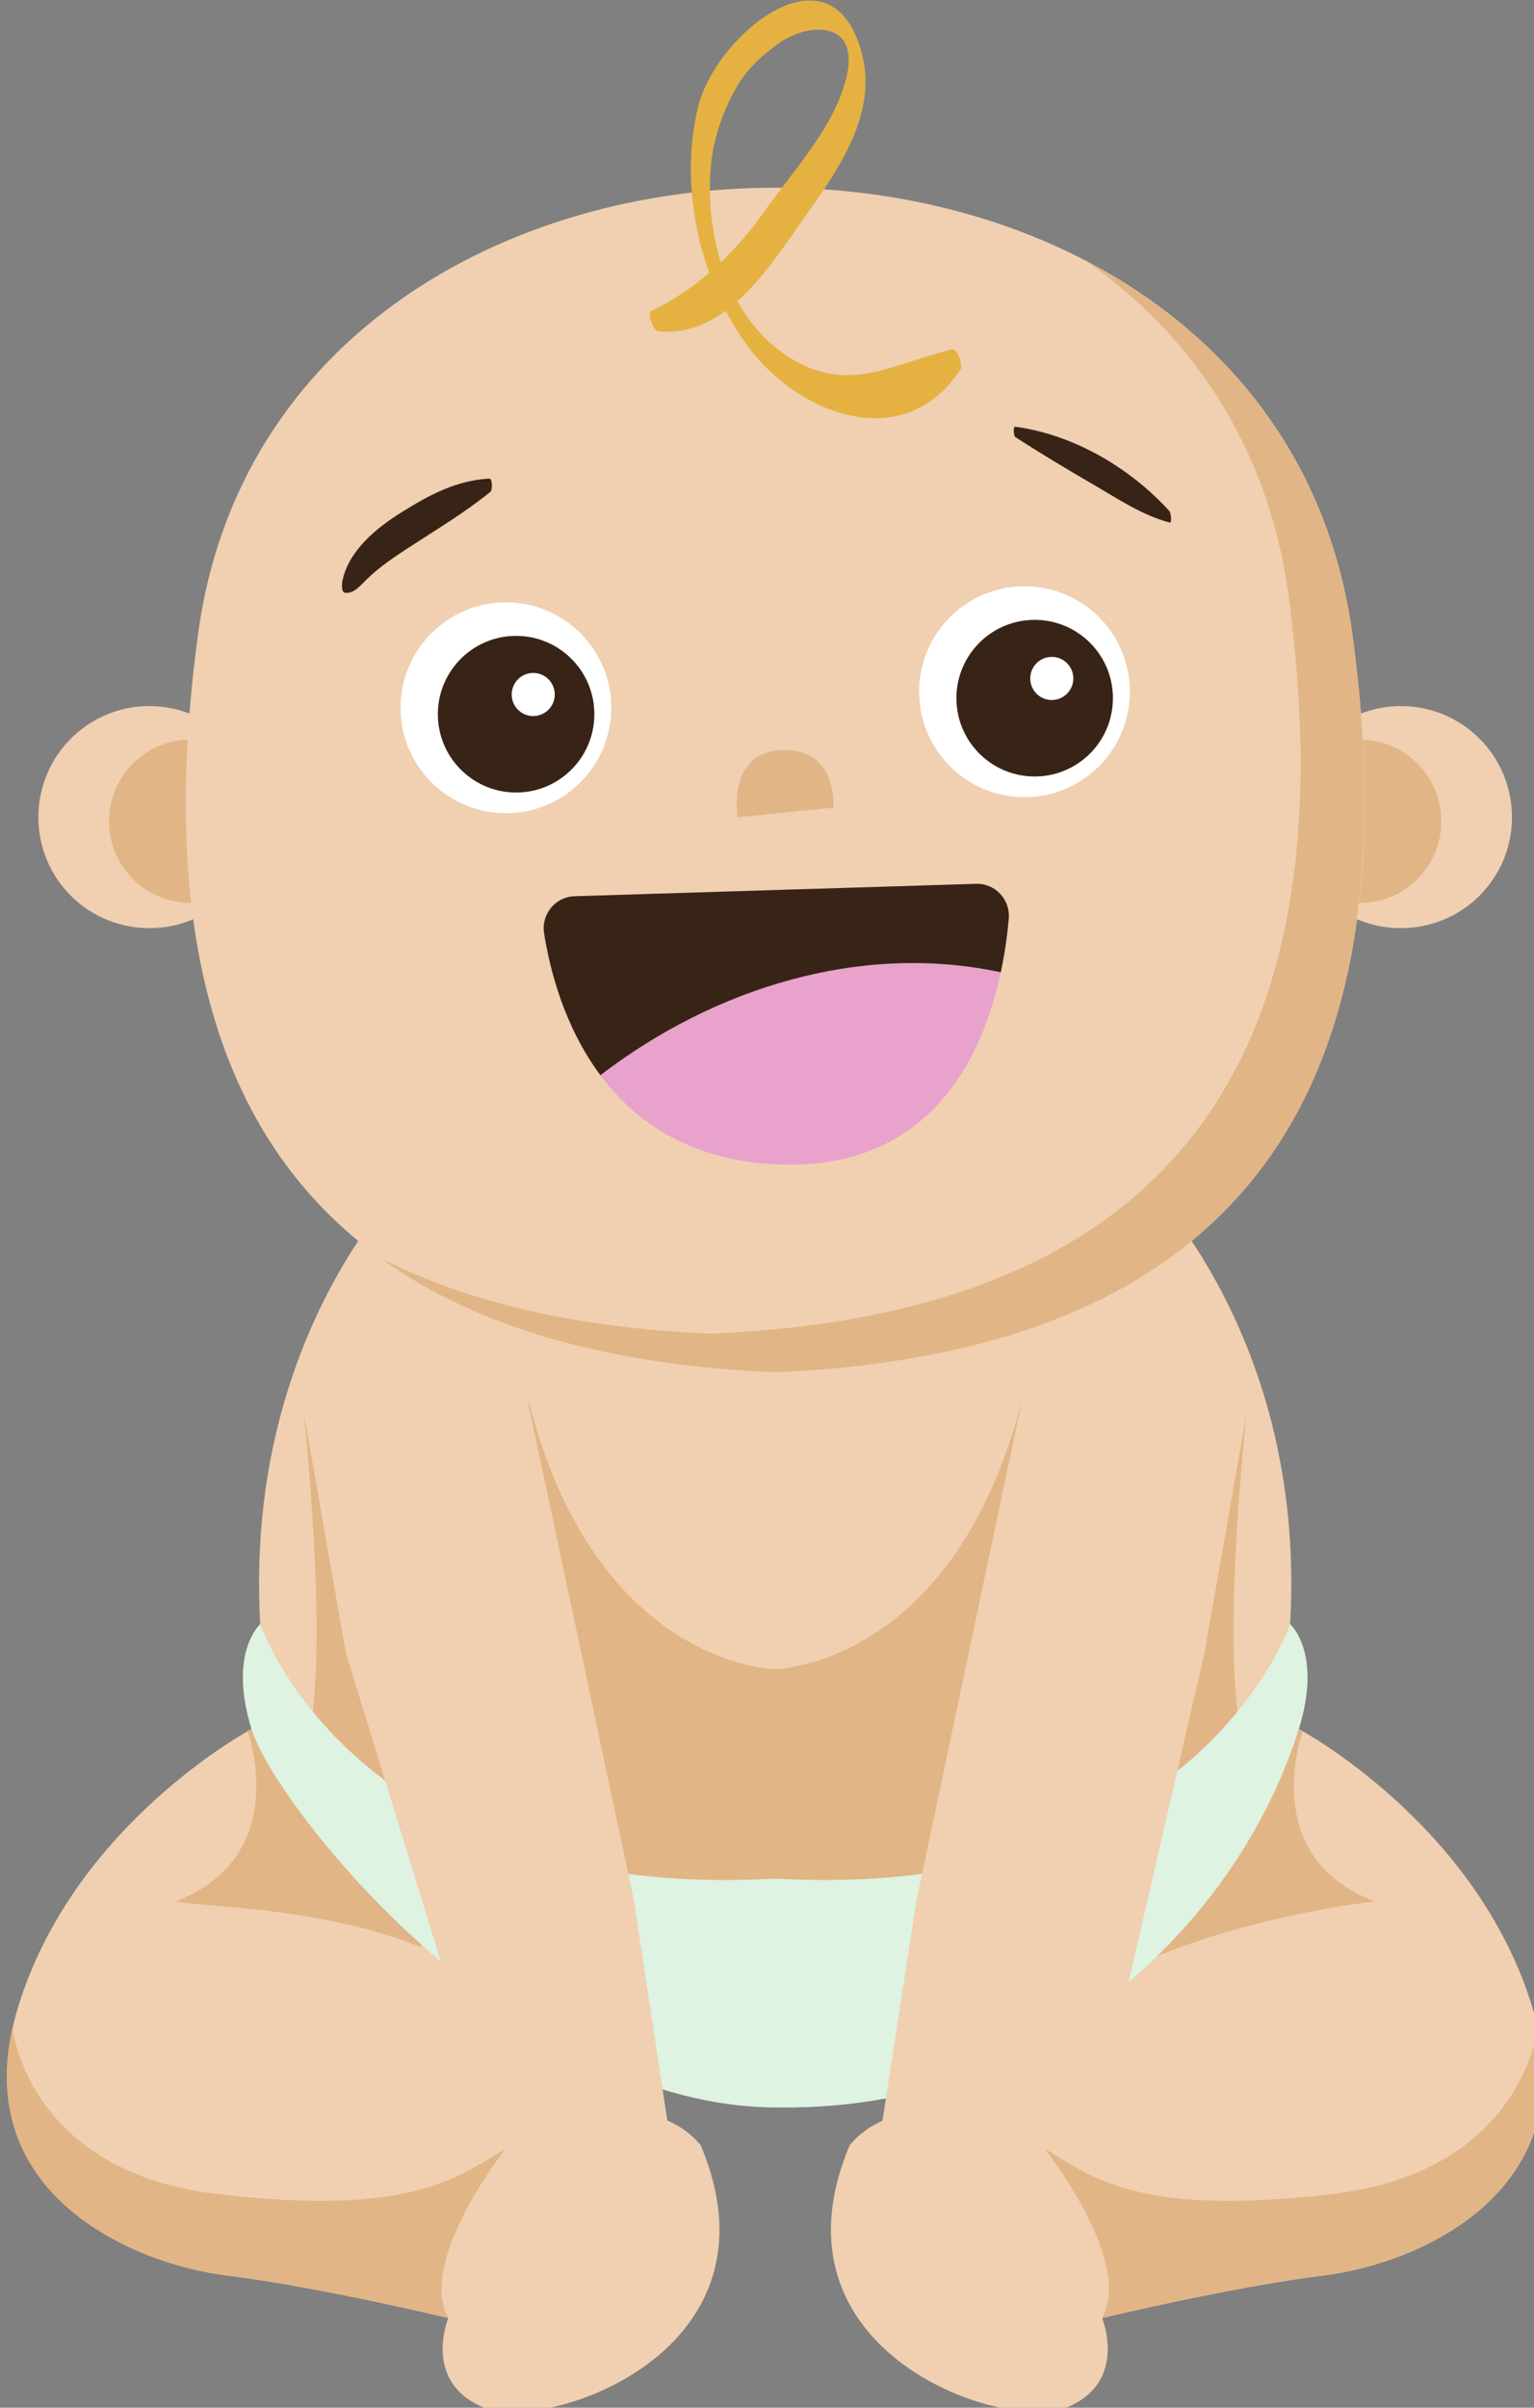 <?xml version="1.0" encoding="UTF-8" standalone="no"?>
<!-- Created with Inkscape (http://www.inkscape.org/) -->

<svg
   width="32mm"
   height="50.183mm"
   viewBox="0 0 32 50.183"
   version="1.1"
   id="svg1"
   inkscape:version="1.4.2 (f4327f4, 2025-05-13)"
   sodipodi:docname="baby-3.svg"
   xmlns:inkscape="http://www.inkscape.org/namespaces/inkscape"
   xmlns:sodipodi="http://sodipodi.sourceforge.net/DTD/sodipodi-0.dtd"
   xmlns:xlink="http://www.w3.org/1999/xlink"
   xmlns="http://www.w3.org/2000/svg"
   xmlns:svg="http://www.w3.org/2000/svg">
  <rect x="0" y="0" width="32" height="50.183" fill="#808080" stroke="none"/>
  <sodipodi:namedview
     id="namedview1"
     pagecolor="#ffffff"
     bordercolor="#000000"
     borderopacity="0.25"
     inkscape:showpageshadow="2"
     inkscape:pageopacity="0.0"
     inkscape:pagecheckerboard="0"
     inkscape:deskcolor="#d1d1d1"
     inkscape:document-units="mm"
     inkscape:zoom="1.2275954"
     inkscape:cx="127.8923"
     inkscape:cy="16.292013"
     inkscape:window-width="2880"
     inkscape:window-height="1676"
     inkscape:window-x="-12"
     inkscape:window-y="-12"
     inkscape:window-maximized="1"
     inkscape:current-layer="layer1" />
  <defs
     id="defs1">
    <clipPath
       id="SVGID_00000088121129661639828090000009030817169387899820_">
					<use
   xlink:href="#SVGID_00000135674649815856159650000014007452505633724579_"
   style="overflow:visible"
   id="use71" />

				</clipPath>
    <clipPath
       id="clipPath1">
					<use
   xlink:href="#SVGID_00000135674649815856159650000014007452505633724579_"
   style="overflow:visible"
   id="use1" />

				</clipPath>
    <path
       id="SVGID_00000135674649815856159650000014007452505633724579_"
       d="m 399.452,117.804 c 15.234,0.932 18.105,-13.146 18.635,-19.311 0.127,-1.501 -1.074,-2.781 -2.578,-2.734 l -31.598,0.976 c -1.514,0.047 -2.637,1.411 -2.402,2.909 0.869,5.529 4.322,17.324 17.943,18.16 z" />
  </defs>
  <g
     inkscape:label="图层 1"
     inkscape:groupmode="layer"
     id="layer1"
     transform="translate(-71.173,-144.198)">
    <g
       id="g78"
       transform="matrix(0.265,0,0,0.265,-18.577,137.243)">
		<g
   id="g51">
			<path
   style="clip-rule:evenodd;fill:#f0d0b0;fill-rule:evenodd"
   d="m 454.501,83.757 c -3.713,-3.042 -9.229,-2.529 -12.303,1.223 -3.041,3.713 -2.49,9.259 1.223,12.3 3.715,3.042 9.26,2.491 12.301,-1.222 3.074,-3.751 2.492,-9.259 -1.221,-12.301 z"
   id="path50" />

			<path
   style="clip-rule:evenodd;fill:#e2b586;fill-rule:evenodd"
   d="m 449.784,85.868 c -2.732,-2.237 -6.789,-1.86 -9.049,0.9 -2.238,2.731 -1.832,6.811 0.898,9.048 2.732,2.238 6.813,1.833 9.049,-0.899 2.262,-2.759 1.833,-6.811 -0.898,-9.049 z"
   id="path51" />

		</g>

		<g
   id="g53">
			<path
   style="clip-rule:evenodd;fill:#f0d0b0;fill-rule:evenodd"
   d="m 344.899,83.757 c 3.713,-3.042 9.227,-2.529 12.301,1.223 3.041,3.713 2.492,9.259 -1.223,12.3 -3.713,3.042 -9.258,2.491 -12.3,-1.222 -3.074,-3.751 -2.491,-9.259 1.222,-12.301 z"
   id="path52" />

			<path
   style="clip-rule:evenodd;fill:#e2b586;fill-rule:evenodd"
   d="m 349.616,85.868 c 2.732,-2.237 6.787,-1.86 9.049,0.9 2.238,2.731 1.832,6.811 -0.898,9.048 -2.732,2.238 -6.813,1.833 -9.049,-0.899 -2.262,-2.759 -1.833,-6.811 0.898,-9.049 z"
   id="path53" />

		</g>

		<path
   style="clip-rule:evenodd;fill:#f0d0b0;fill-rule:evenodd"
   d="m 399.671,114.603 -27.871,3.221 c 0,0 -13.998,12.449 -12.635,36.17 0,0 -2.539,2.23 -0.682,8.238 1.797,6.008 20.732,30.008 41.728,29.76 21.059,0.247 38.85,-23.752 40.707,-29.76 1.859,-6.008 -0.68,-8.238 -0.68,-8.238 1.361,-23.721 -12.697,-36.17 -12.697,-36.17 z"
   id="path54" />

		<path
   style="clip-rule:evenodd;fill:#e2b586;fill-rule:evenodd"
   d="m 399.671,157.525 c 0,0 -14.184,-0.186 -19.449,-21.368 0,0 2.355,17.157 2.852,25.518 0.432,8.423 -8.055,11.582 -11.892,5.451 -3.842,-6.133 -8.609,-29.854 -8.609,-29.854 0,0 1.982,17.714 0.434,25.58 -1.549,7.866 8.609,11.954 8.609,11.954 h 28.057 28.119 c 0,0 10.156,-4.088 8.609,-11.954 -1.611,-7.866 0.432,-25.58 0.432,-25.58 0,0 -4.768,23.721 -8.609,29.854 -3.84,6.131 -12.324,2.972 -11.891,-5.451 0.496,-8.361 2.85,-25.518 2.85,-25.518 -5.331,21.182 -19.512,21.368 -19.512,21.368 z"
   id="path55" />

		<path
   style="clip-rule:evenodd;fill:#f0d0b0;fill-rule:evenodd"
   d="m 437.638,161.613 3.281,0.619 c 0,0 13.998,7.433 18.395,21.925 4.336,14.494 -9.103,20.192 -16.475,21.06 -7.369,0.928 -17.404,3.344 -17.404,3.344 0,0 2.107,5.079 -2.848,7.061 -4.955,1.919 -23.846,-4.397 -17.033,-20.625 0,0 1.549,-2.168 4.647,-2.478 0,0 8.857,-7.433 18.457,-11.582 z"
   id="path56" />

		<path
   style="clip-rule:evenodd;fill:#e2b586;fill-rule:evenodd"
   d="m 439.866,161.055 1.053,1.177 0.311,0.186 c 0,0 -3.654,9.848 5.697,13.378 0,0 -9.104,0.929 -17.713,4.522 l -0.248,-0.124 5.08,-13.688 c 2.043,-1.921 4.086,-3.841 5.82,-5.451 z"
   id="path57" />

		<path
   style="clip-rule:evenodd;fill:#e2b586;fill-rule:evenodd"
   d="m 459.686,185.768 c 2.973,13.315 -9.787,18.581 -16.848,19.448 -7.369,0.928 -17.404,3.344 -17.404,3.344 2.479,-4.521 -4.52,-13.316 -4.52,-13.316 3.777,2.23 7.246,5.328 22.42,3.593 14.989,-1.672 16.352,-12.759 16.352,-13.069 z"
   id="path58" />

		<path
   style="clip-rule:evenodd;fill:#f0d0b0;fill-rule:evenodd"
   d="m 363.005,162.852 -4.521,-0.62 c 0,0 -13.998,7.433 -18.396,21.925 -4.397,14.494 9.104,20.192 16.476,21.06 7.369,0.928 17.404,3.344 17.404,3.344 0,0 -2.107,5.079 2.848,7.061 4.955,1.919 23.846,-4.397 17.033,-20.625 0,0 -1.549,-2.168 -4.644,-2.478 0,0 -7.34,-8.811 -16.941,-12.96 z"
   id="path59" />

		<path
   style="clip-rule:evenodd;fill:#e2b586;fill-rule:evenodd"
   d="m 359.536,161.055 -1.053,1.177 -0.311,0.186 c 0,0 3.594,9.848 -5.697,13.378 0,0 0.309,0.062 0.805,0.124 2.479,0.309 11.42,0.545 18.48,3.457 l 0.248,-0.124 -6.65,-12.747 c -2.045,-1.921 -4.088,-3.841 -5.822,-5.451 z"
   id="path60" />

		<path
   style="clip-rule:evenodd;fill:#e2b586;fill-rule:evenodd"
   d="m 339.655,185.768 c -2.974,13.315 9.785,18.581 16.908,19.448 7.369,0.928 17.404,3.344 17.404,3.344 -2.478,-4.521 4.522,-13.316 4.522,-13.316 -3.842,2.23 -7.248,5.328 -22.484,3.593 -14.988,-1.672 -16.288,-12.759 -16.35,-13.069 z"
   id="path61" />

		<path
   style="clip-rule:evenodd;fill:#def3e1;fill-rule:evenodd"
   d="m 359.165,153.994 c 0,0 -2.539,2.23 -0.682,8.238 1.797,6.008 20.732,30.008 41.728,29.76 21.059,0.247 36.082,-14.88 40.707,-29.76 1.867,-6.005 -0.68,-8.238 -0.68,-8.238 0,0 -7.434,21.864 -40.568,20.006 -33.073,1.858 -40.505,-20.006 -40.505,-20.006 z"
   id="path62" />

		<polyline
   style="clip-rule:evenodd;fill:#f0d0b0;fill-rule:evenodd"
   points="391.556,195.298 388.583,175.734 380.161,136.157     368.083,132.131 362.571,137.272 365.915,156.286 373.968,182.423 373.968,182.423   "
   id="polyline62" />

		<polyline
   style="clip-rule:evenodd;fill:#f0d0b0;fill-rule:evenodd"
   points="407.798,195.298 410.819,175.734 419.181,136.157     431.257,132.131 436.831,137.272 433.487,156.286 426.958,184.601   "
   id="polyline63" />

		<path
   style="clip-rule:evenodd;fill:#f0d0b0;fill-rule:evenodd"
   d="m 445.13,76.079 c 5.328,39.144 -11.643,56.672 -45.459,58.096 -33.816,-1.424 -50.726,-18.952 -45.398,-58.096 6.378,-46.761 84.48,-46.761 90.857,0 z"
   id="path63" />

		<path
   style="clip-rule:evenodd;fill:#e2b586;fill-rule:evenodd"
   d="m 437.698,106.49 c -6.256,15.979 -21.059,23.722 -43.045,24.651 -10.281,-0.434 -19.014,-2.354 -26.012,-5.946 7.68,5.574 18.146,8.424 31.029,8.981 21.926,-0.929 36.728,-8.609 42.982,-24.465 2.353,-5.884 3.469,-12.821 3.406,-20.934 0,-3.963 -0.309,-8.175 -0.93,-12.697 -1.918,-13.873 -10.156,-23.659 -20.934,-29.295 8.299,5.822 14.309,14.555 15.918,26.26 0.805,6.132 1.115,11.769 0.867,16.847 -0.308,6.316 -1.423,11.828 -3.281,16.598 z"
   id="path64" />

		<g
   id="g77">
			<g
   id="g67">
				<path
   style="fill:#ffffff"
   d="m 386.796,81.656 c 0.141,4.578 -3.457,8.404 -8.035,8.546 -4.578,0.141 -8.404,-3.456 -8.547,-8.034 -0.141,-4.577 3.457,-8.404 8.035,-8.546 4.578,-0.141 8.404,3.456 8.547,8.034 z"
   id="path65" />

				<path
   style="fill:#382417"
   d="m 385.464,82.228 c 0.105,3.401 -2.565,6.243 -5.967,6.348 -3.4,0.105 -6.242,-2.566 -6.348,-5.968 -0.105,-3.4 2.566,-6.242 5.967,-6.347 3.403,-0.105 6.242,2.567 6.348,5.967 z"
   id="path66" />

				<path
   style="fill:#ffffff"
   d="m 382.349,80.816 c 0.029,0.936 -0.707,1.719 -1.642,1.748 -0.936,0.029 -1.719,-0.707 -1.748,-1.643 -0.027,-0.936 0.707,-1.719 1.644,-1.747 0.935,-0.03 1.716,0.705 1.746,1.642 z"
   id="path67" />

			</g>

			<g
   id="g70">
				<path
   style="fill:#ffffff"
   d="m 427.614,80.395 c 0.141,4.578 -3.455,8.405 -8.033,8.545 -4.578,0.142 -8.404,-3.455 -8.547,-8.033 -0.141,-4.577 3.457,-8.404 8.033,-8.545 4.58,-0.142 8.405,3.454 8.547,8.033 z"
   id="path68" />

				<path
   style="fill:#382417"
   d="m 426.284,80.967 c 0.105,3.401 -2.566,6.242 -5.967,6.348 -3.4,0.105 -6.242,-2.566 -6.348,-5.967 -0.105,-3.4 2.566,-6.242 5.967,-6.347 3.403,-0.106 6.245,2.565 6.348,5.966 z"
   id="path69" />

				<path
   style="fill:#ffffff"
   d="m 423.169,79.554 c 0.029,0.936 -0.707,1.719 -1.642,1.748 -0.936,0.029 -1.719,-0.708 -1.748,-1.643 -0.027,-0.937 0.707,-1.718 1.643,-1.747 0.936,-0.03 1.718,0.706 1.747,1.642 z"
   id="path70" />

			</g>

			<path
   style="fill:#e2b586"
   d="m 404.276,89.769 c 0,0 0.408,-4.608 -3.926,-4.533 -4.496,0.08 -3.603,5.283 -3.603,5.283 z"
   id="path71" />

			<g
   id="g75">
				<defs
   id="defs71">
					<path
   id="path1"
   d="m 399.452,117.804 c 15.234,0.932 18.105,-13.146 18.635,-19.311 0.127,-1.501 -1.074,-2.781 -2.578,-2.734 l -31.598,0.976 c -1.514,0.047 -2.637,1.411 -2.402,2.909 0.869,5.529 4.322,17.324 17.943,18.16 z" />

				</defs>

				<clipPath
   id="clipPath2">
					<use
   xlink:href="#SVGID_00000135674649815856159650000014007452505633724579_"
   style="overflow:visible"
   id="use2" />

				</clipPath>

				<g
   clip-path="url(#SVGID_00000088121129661639828090000009030817169387899820_)"
   id="g73">
					<g
   id="g72">
						<path
   style="fill:#e8a2cc"
   d="m 399.452,117.804 c 15.234,0.932 18.105,-13.146 18.635,-19.311 0.127,-1.501 -1.074,-2.781 -2.578,-2.734 l -31.598,0.976 c -1.514,0.047 -2.637,1.411 -2.402,2.909 0.869,5.529 4.322,17.324 17.943,18.16 z"
   id="path72" />

					</g>

				</g>

				<g
   clip-path="url(#SVGID_00000088121129661639828090000009030817169387899820_)"
   id="g74">
					<path
   style="fill:#382417"
   d="m 385.944,110.81 c 9.025,-6.917 20.566,-10.443 31.518,-8.093 0.338,-1.589 0.525,-3.05 0.625,-4.224 0.127,-1.501 -1.074,-2.781 -2.578,-2.734 l -31.598,0.976 c -1.514,0.047 -2.637,1.411 -2.402,2.909 0.447,2.846 1.584,7.35 4.435,11.166 z"
   id="path73" />

				</g>

			</g>

			<path
   style="fill:#382417"
   d="m 377.186,63.886 c -2.592,0.153 -4.674,1.266 -6.85,2.619 -2,1.243 -4.188,3.011 -4.697,5.4 -0.043,0.195 -0.117,0.916 0.195,0.962 0.695,0.104 1.228,-0.583 1.699,-1.043 0.965,-0.948 2.107,-1.717 3.234,-2.453 2.221,-1.45 4.459,-2.776 6.521,-4.445 0.164,-0.131 0.166,-1.056 -0.102,-1.04 z"
   id="path75" />

			<path
   style="fill:#382417"
   d="m 430.741,66.451 c -3.096,-3.414 -7.555,-6.024 -12.146,-6.646 -0.182,-0.023 -0.123,0.734 0.01,0.82 2.041,1.316 4.098,2.547 6.199,3.766 1.912,1.111 3.789,2.377 5.947,2.954 0.209,0.057 0.084,-0.792 -0.01,-0.894 z"
   id="path76" />

			<path
   style="fill:#e5b242"
   d="m 406.487,30.299 c -2.447,-8.763 -11.471,-1.253 -12.848,4.326 -1.031,4.181 -0.642,8.876 0.867,13.083 -1.361,1.168 -2.857,2.179 -4.551,2.989 -0.369,0.177 0.17,1.57 0.525,1.606 2.035,0.205 3.787,-0.482 5.328,-1.615 0.543,1.035 1.156,2.021 1.844,2.934 3.959,5.258 12.228,8.417 16.635,1.685 0.199,-0.305 -0.234,-1.698 -0.682,-1.587 -4.748,1.166 -8.197,3.599 -12.906,0.56 -1.697,-1.094 -3.002,-2.61 -3.969,-4.345 2.033,-1.814 3.682,-4.325 5.119,-6.363 2.72,-3.853 6.019,-8.326 4.638,-13.273 z m -11.06,16.575 c -0.742,-2.396 -0.988,-4.966 -0.811,-7.339 0.17,-2.249 0.902,-4.385 1.988,-6.346 0.813,-1.468 2.037,-2.58 3.389,-3.542 2.543,-1.812 7.279,-1.899 4.797,4.294 -1.277,3.188 -3.922,6.081 -5.895,8.869 -1.054,1.493 -2.201,2.85 -3.468,4.064 z"
   id="path77" />

		</g>

	</g>
  </g>
</svg>
